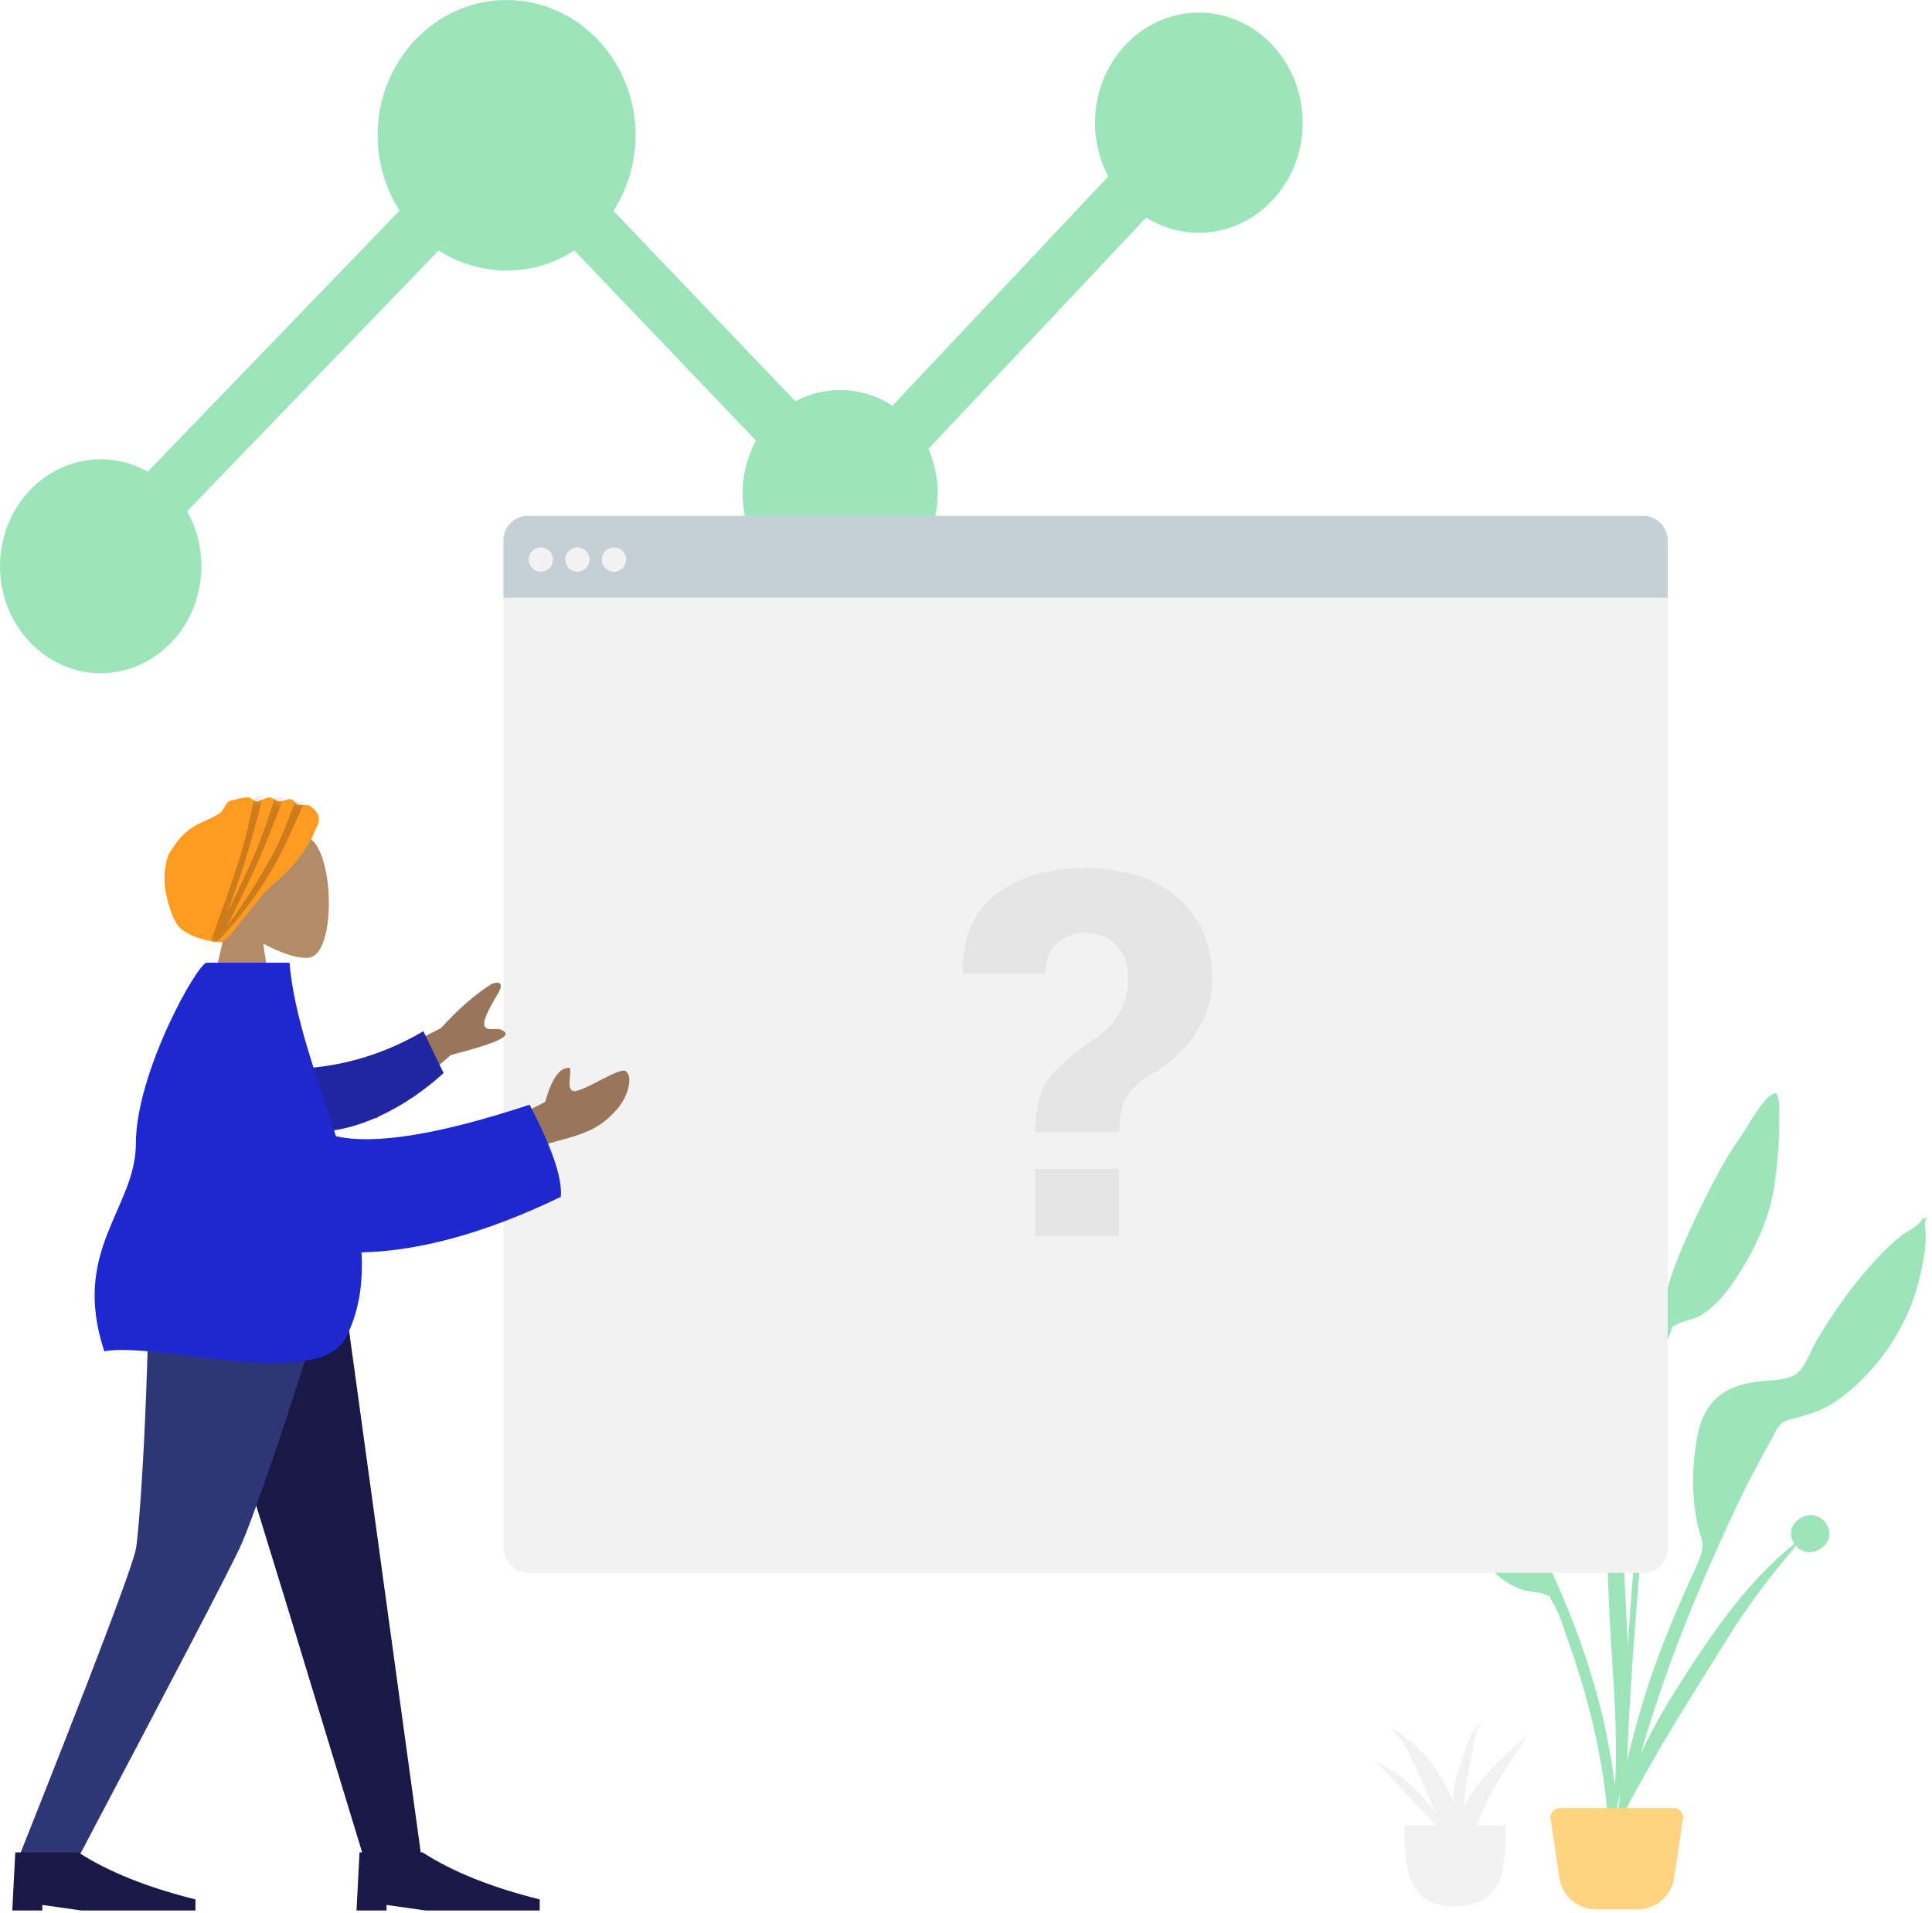 <?xml version="1.0" encoding="UTF-8"?>
<svg width="307px" height="304px" viewBox="0 0 307 304" version="1.1" xmlns="http://www.w3.org/2000/svg" xmlns:xlink="http://www.w3.org/1999/xlink">
    <!-- Generator: sketchtool 52.6 (67491) - http://www.bohemiancoding.com/sketch -->
    <title>FD58F6FB-BC3B-4982-94E6-65FF9F1393DD</title>
    <desc>Created with sketchtool.</desc>
    <defs>
        <path d="M24.309,5.28 C24.513,4.735 25.906,3.043 23.425,1.432 C22.98,1.143 22.243,1.431 21.605,1.249 C21.125,1.111 20.963,0.49 20.413,0.382 C19.842,0.27 19.22,0.779 18.574,0.734 C18.179,0.707 17.569,0.136 17.157,0.105 C16.422,0.05 15.755,0.693 15.037,0.734 C14.621,0.758 14.138,0.138 13.725,0.105 C12.72,0.025 11.805,0.459 10.919,0.591 C10.103,0.712 9.723,2.263 9.122,2.629 C7.235,3.779 5.757,4.1 4.226,5.28 C2.406,6.683 2.058,7.727 1.304,8.662 C0.55,9.596 0.084,12.89 0.524,15.001 C0.783,16.246 1.459,19.646 2.969,20.962 C5.036,22.764 9.24,23.298 9.614,23.058 C11.342,21.944 15.217,15.786 17.965,13.609 C19.986,12.009 23.043,8.662 24.309,5.28 Z" id="path-1"></path>
    </defs>
    <g id="MVP" stroke="none" stroke-width="1" fill="none" fill-rule="evenodd">
        <g id="1.1-Summary---Zero-State" transform="translate(-555, -352)">
            <g id="Illustration" transform="translate(444, 352)">
                <g id="Zero-State-Illustration" transform="translate(79, 0)">
                    <g id="Plant-Left-Copy" opacity="0.5" transform="translate(256, 148)">
                        <path d="M52.605,32.63 C53.845,30.876 56.147,26.42 57.893,25.793 C59.017,25.389 58.689,29.566 58.703,30.363 C58.757,33.444 58.455,36.506 58.082,39.561 C57.409,45.072 55.209,49.979 52.191,54.669 C50.639,57.082 48.818,59.525 46.295,61.03 C45.134,61.724 43.737,61.84 42.59,62.437 C41.255,63.133 41.982,62.571 41.38,63.951 C40.544,65.868 40.277,68.34 39.89,70.385 C38.115,79.773 33.816,129.398 34.562,138.947 C34.628,139.794 33.438,139.996 33.379,138.963 C33.063,133.484 35.795,95.545 37.173,83.138 C38.551,70.73 39.946,59.769 41.344,55.477 C43.04,50.269 46.104,44.006 48.655,39.15 C49.839,36.894 51.131,34.715 52.605,32.63 Z" id="Leaf" fill="#39CB76"></path>
                        <path d="M61.811,93.482 C65.039,91.132 68.533,95.568 65.612,97.919 C63.997,99.218 62.309,98.756 61.359,97.673 C60.742,98.419 60.165,99.199 59.61,99.858 C57.92,101.865 56.322,103.92 54.795,106.024 C51.624,110.393 48.905,115.009 46.063,119.541 C43.259,124.014 40.476,128.509 37.934,133.095 C35.781,136.98 32.91,141.551 32.173,145.811 C33.292,136.777 37.537,128.094 42.592,120.13 C47.605,112.232 53.359,103.606 61.123,97.372 C60.333,96.22 60.311,94.574 61.811,93.482 Z" id="Leaf" fill="#39CB76"></path>
                        <path d="M0.565,71.45 C2.371,71.801 5.322,75.854 6.811,77.398 C8.58,79.233 10.186,81.189 11.699,83.239 C14.956,87.65 17.87,92.34 20.347,97.231 C24.385,105.204 27.621,113.388 29.969,122.07 C31.406,127.385 32.337,132.894 32.888,138.364 C32.993,139.395 34.083,147.349 32.512,147.563 C31.099,147.756 31.535,141.524 31.467,140.676 C30.696,131.112 28.388,121.806 25.177,112.791 C24.478,110.828 23.828,108.422 22.709,106.655 C21.904,105.382 22.704,105.826 21.288,105.344 C20.073,104.931 18.688,105.032 17.443,104.525 C14.739,103.425 12.574,101.29 10.676,99.142 C6.988,94.968 4.066,90.452 2.542,85.103 C1.697,82.138 0.92,79.155 0.489,76.097 C0.378,75.307 -0.599,71.225 0.565,71.45 Z" id="Leaf" fill="#39CB76"></path>
                        <path d="M7.692,4.016 C14.496,15.72 20.087,28.577 23.697,41.599 C25.884,49.489 27.414,57.585 28.933,65.623 C31.287,78.068 33.512,90.512 34.145,103.179 C34.782,115.919 36.042,130.612 31.837,142.883 C33.937,130.425 31.937,117.165 31.583,104.629 C31.414,98.645 30.924,92.72 30.28,86.771 C29.656,81 28.636,75.256 27.687,69.531 C27.224,66.742 26.738,63.958 26.244,61.175 C26.096,60.345 26.033,57.881 25.503,57.314 C24.968,56.743 22.242,56.51 21.386,56.092 C19.662,55.248 18.041,54.049 16.606,52.783 C13.856,50.356 11.463,47.184 9.574,44.057 C5.204,36.823 3.457,27.994 3.545,19.615 C3.562,17.989 6.199,0.471 5.14,0.23 C5.204,0.156 5.264,0.08 5.321,0 C6.123,1.332 6.91,2.673 7.692,4.016 Z" id="Leaf" fill="#39CB76"></path>
                        <path d="M81.125,46.228 C81.23,46.078 81.913,45.033 81.569,45.1 C82.269,44.964 80.605,46.252 82.351,45.462 C81.522,46.238 82,47.247 82.011,48.292 C82.029,49.988 81.743,51.671 81.421,53.331 C80.912,55.955 80.154,58.507 79.053,60.948 C76.654,66.267 72.581,71.387 67.745,74.712 C65.358,76.354 63.019,76.913 60.296,77.669 C58.576,78.147 58.44,79.029 57.527,80.685 C55.626,84.132 53.76,87.568 52.084,91.132 C50.082,95.388 48.14,99.649 46.307,103.98 C40.133,118.569 35.108,133.683 32.469,149.324 C32.405,140.107 34.554,130.613 37.266,121.828 C39.241,115.426 41.812,109.256 44.555,103.148 C45.219,101.668 46.227,99.765 46.509,98.131 C46.706,96.986 46.102,95.885 45.826,94.68 C44.747,89.984 44.824,84.723 45.771,80.003 C46.816,74.797 49.835,72.381 54.943,71.644 C56.811,71.374 59.186,71.473 60.899,70.683 C62.765,69.822 63.535,66.994 64.596,65.178 C67.447,60.302 70.833,55.625 74.722,51.515 C75.799,50.378 76.957,49.328 78.185,48.355 C78.96,47.741 80.597,46.985 81.125,46.228 Z" id="Leaf" fill="#39CB76"></path>
                        <path d="M23.839,139.369 L41.982,139.369 C42.793,139.369 43.45,140.026 43.45,140.837 C43.45,140.909 43.445,140.981 43.434,141.053 L42.034,150.466 C41.607,153.343 39.137,155.473 36.228,155.473 L29.593,155.473 C26.685,155.473 24.215,153.343 23.787,150.466 L22.388,141.053 C22.268,140.251 22.822,139.505 23.623,139.385 C23.695,139.375 23.767,139.369 23.839,139.369 Z" id="Base" fill="#FDA803"></path>
                    </g>
                    <g id="noun_analytics_1313244_000000-copy-2" opacity="0.5" transform="translate(32, 0)" fill="#39CB76" fill-rule="nonzero">
                        <path d="M126.676,75 C125.569,75 124.463,74.558 123.618,73.674 L89.267,37.725 C87.578,35.957 87.578,33.093 89.267,31.326 C90.956,29.558 93.693,29.558 95.382,31.326 L129.733,67.275 C131.422,69.043 131.422,71.907 129.733,73.674 C128.889,74.558 127.782,75 126.676,75 Z" id="Shape"></path>
                        <path d="M142.307,75 C141.205,75 140.103,74.553 139.262,73.659 C137.579,71.872 137.579,68.976 139.262,67.188 L178.648,25.341 C180.33,23.553 183.056,23.553 184.738,25.341 C186.421,27.128 186.421,30.024 184.738,31.812 L145.352,73.659 C144.511,74.553 143.409,75 142.307,75 Z" id="Shape"></path>
                        <path d="M23.358,86 C22.241,86 21.126,85.558 20.275,84.675 C18.574,82.908 18.574,80.041 20.279,78.278 L65.563,31.325 C67.263,29.558 70.025,29.558 71.725,31.325 C73.426,33.092 73.426,35.959 71.721,37.722 L26.437,84.675 C25.588,85.558 24.473,86 23.358,86 Z" id="Shape"></path>
                        <path d="M80.499,43 C75.008,43 69.859,40.769 65.994,36.713 C62.186,32.719 60,27.175 60,21.502 C60,9.644 69.195,0 80.499,0 C91.803,0 101,9.644 101,21.502 C101,27.109 98.824,32.644 95.029,36.687 C91.141,40.769 85.99,43 80.499,43 Z" id="Shape"></path>
                        <path d="M133.501,95 C124.954,95 118,87.562 118,78.422 C118,73.999 119.616,69.837 122.548,66.705 C128.396,60.432 138.587,60.432 144.456,66.705 C147.387,69.832 149,73.994 149,78.422 C149,87.562 142.048,95 133.501,95 Z" id="Shape"></path>
                        <path d="M16,107 C7.178,107 0,99.371 0,89.998 C0,80.624 7.178,73 16,73 C20.316,73 24.339,74.789 27.327,78.037 C30.316,81.14 32,85.414 32,89.998 C32,99.371 24.822,107 16,107 Z" id="Shape"></path>
                        <path d="M190.5,37 C186.147,37 182.012,35.197 178.855,31.921 C175.758,28.637 174,24.121 174,19.5 C174,9.849 181.402,2 190.5,2 C199.598,2 207,9.849 207,19.5 C207,29.151 199.598,37 190.5,37 Z" id="Shape"></path>
                    </g>
                    <g id="Maceta" transform="translate(250, 274)" fill="#F2F2F2">
                        <path d="M5.139,16.152 C5.139,23.248 5.699,29 13.215,29 C20.731,29 21.291,23.248 21.291,16.152" id="Base"></path>
                        <path d="M15.451,11.725 C15.176,12.201 14.93,12.687 14.713,13.18 C14.705,12.164 14.762,11.141 14.915,10.104 C15.177,8.328 15.577,6.561 15.954,4.796 C16.224,3.528 16.207,1.251 17.233,0.24 C17.515,0.022 17.582,0.45 17.582,0.636 C17.586,0.675 17.581,-0.123 17.308,0.016 C15.685,0.855 15.159,3.491 14.639,4.811 C13.881,6.738 13.235,8.708 12.97,10.713 C12.903,11.219 12.866,11.725 12.858,12.231 C12.802,12.096 12.751,11.959 12.693,11.825 C11.756,9.627 10.492,7.482 8.914,5.505 C8.526,5.018 3.645,0.216 3.263,0.951 C3.3,1.058 3.379,1.147 3.5,1.217 C3.507,1.225 3.507,1.221 3.503,1.209 C3.789,1.672 4.605,2.387 4.858,2.793 C5.497,3.814 5.994,4.898 6.499,5.961 C7.565,8.207 8.554,10.476 9.513,12.75 C9.736,13.28 9.969,13.806 10.206,14.331 C7.759,10.802 4.494,7.597 -1.42108547e-14,5.762 C1.535,6.543 2.541,8.012 3.578,9.137 C4.828,10.494 6.145,11.815 7.398,13.17 C8.875,14.769 10.614,16.453 12.035,18.222 C13.411,21.112 14.749,24.005 15.574,27.043 C15.236,25.993 15.548,24.543 15.49,23.441 C15.444,22.564 15.342,21.695 15.201,20.827 C15.375,21.218 15.524,21.61 15.592,21.975 C15.53,21.363 15.459,20.756 15.382,20.152 C15.579,19.586 15.772,19.058 15.902,18.623 C16.571,16.393 17.366,14.201 18.45,12.064 C19.452,10.088 20.603,8.137 21.856,6.245 C22.44,5.363 23.033,4.484 23.622,3.604 C24.007,3.028 24.374,2.105 24.911,1.553 C21.442,4.725 17.652,7.919 15.451,11.725" id="Fill-27"></path>
                    </g>
                    <g id="Web" transform="translate(112, 82)">
                        <rect id="Container" fill="#F2F2F2" x="0" y="0" width="185" height="168" rx="3.873"></rect>
                        <path d="M3.873,0 L181.127,-4.4408921e-16 C183.266,-8.36969162e-16 185,1.734 185,3.873 L185,13 L0,13 L4.4408921e-16,3.873 C1.82169242e-16,1.734 1.734,8.36969162e-16 3.873,4.4408921e-16 Z" id="Header" fill="#C5CFD6"></path>
                        <g id="Buttons" transform="translate(4, 5)" fill="#F2F2F2">
                            <circle id="buttons" cx="1.936" cy="1.936" r="1.936"></circle>
                            <circle id="buttons" cx="7.745" cy="1.936" r="1.936"></circle>
                            <circle id="buttons" cx="13.554" cy="1.936" r="1.936"></circle>
                        </g>
                    </g>
                    <g id="A-Human/Standing" transform="translate(0, 117)">
                        <g id="Head/Front/Turban2" transform="translate(38.872, 0)">
                            <g id="Head" transform="translate(25.53, 13.583)" fill="#B28B67">
                                <path d="M3.906,15.113 C1.728,12.743 0.253,9.838 0.5,6.584 C1.21,-2.793 15.294,-0.731 18.033,4.002 C20.773,8.735 20.447,20.74 16.907,21.586 C15.495,21.923 12.486,21.097 9.425,19.387 L11.347,31.987 L0,31.987 L3.906,15.113 Z"></path>
                            </g>
                            <g id="Turban" transform="translate(18.911, 9.64)">
                                <mask id="mask-2" fill="white">
                                    <use xlink:href="#path-1"></use>
                                </mask>
                                <use id="Path" fill="#FF9B21" xlink:href="#path-1"></use>
                                <path d="M10.38,18.334 C11.621,15.786 13.218,12.517 14.661,9.163 C15.697,6.758 16.798,3.678 17.965,-0.076 L19.371,-0.076 C17.157,5.771 15.492,9.854 14.376,12.173 C12.58,15.903 11.289,18.737 10.261,20.638 C11.983,18.298 14.632,14.481 17.456,9.349 C18.527,7.403 19.787,4.423 21.237,0.41 L22.545,0.928 C20.35,6.008 18.653,9.55 17.456,11.555 C13.554,18.09 9.828,22.033 8.526,23.153 C8.3,23.346 8.225,23.391 8.279,23.292 C8.261,23.29 8.248,23.28 8.24,23.263 C8.148,23.391 8.057,23.503 7.966,23.6 C6.652,24.992 10.013,17.232 12.49,9.093 C13.248,6.601 13.996,3.431 14.734,-0.416 L16.131,-0.552 C14.589,5.477 13.394,9.699 12.545,12.114 C11.684,14.562 10.983,16.637 10.38,18.334 Z" id="Shade" fill-opacity="0.2" fill="#000000" mask="url(#mask-2)"></path>
                            </g>
                        </g>
                        <g id="Bottom/Standing/Skinny-Jeans" transform="translate(0, 82.135)">
                            <polygon id="Leg" fill="#191847" points="60.359 9.9475983e-14 77.455 55.58 89.929 96.546 99.027 96.546 85.772 9.9475983e-14"></polygon>
                            <path d="M55.787,0 C55.392,28.647 54.043,44.271 53.628,46.874 C53.213,49.477 46.935,66.034 34.794,96.546 L44.219,96.546 C59.675,67.275 68.303,50.718 70.103,46.874 C71.903,43.03 77.457,27.406 85.823,0 L55.787,0 Z" id="Leg" fill="#2F3676"></path>
                            <g id="Accessories/Shoe/Flat-Pointy" transform="translate(33.952, 86.935)" fill="#191847">
                                <path d="M0,17.581 L0.477,8.351 L10.497,8.351 C15.248,11.428 21.451,13.919 29.106,15.823 L29.106,17.581 L10.974,17.581 L4.771,16.702 L4.771,17.581 L0,17.581 Z" id="Shoe"></path>
                            </g>
                            <g id="Accessories/Shoe/Flat-Pointy" transform="translate(88.653, 86.935)" fill="#191847">
                                <path d="M0,17.581 L0.477,8.351 L10.497,8.351 C15.248,11.428 21.451,13.919 29.106,15.823 L29.106,17.581 L10.974,17.581 L4.771,16.702 L4.771,17.581 L0,17.581 Z" id="Shoe"></path>
                            </g>
                        </g>
                        <g id="Body/Long-Sleeve-1" transform="translate(46.49, 36.017)">
                            <path d="M39.153,18.743 L55.582,10.392 C58.309,7.375 60.998,5.033 63.648,3.366 C64.459,3.052 65.877,2.864 64.557,5.052 C63.236,7.24 61.953,9.597 62.631,10.273 C63.309,10.95 64.992,10.01 65.802,11.132 C66.342,11.881 63.465,13.057 57.172,14.66 L45.247,24.818 L39.153,18.743 Z M64.91,25.8 L72.138,22.121 C73.152,18.546 74.364,16.747 75.775,16.725 C76.858,16.257 74.971,20.775 77.025,20.383 C79.079,19.992 84.092,16.537 84.956,17.239 C86.234,18.276 85.094,21.463 83.752,23.048 C81.243,26.01 79.165,27.023 74.03,28.35 C71.345,29.043 68.443,30.433 65.322,32.52 L64.91,25.8 Z" id="Skin" fill="#997659"></path>
                            <path d="M31.641,15.14 C37.341,15.983 45.108,16.067 53.965,12.584 L56.098,19.654 C49.694,23.907 41.168,26.886 34.329,25.623 C28.939,24.629 27.14,18.13 31.641,15.14 Z" id="Sleeve" fill="#2026A2" transform="translate(42.594, 19.25) rotate(-9) translate(-42.594, -19.25) "></path>
                            <path d="M38.887,27.566 C45.006,28.98 55.266,27.313 69.668,22.565 C73.24,29.412 74.891,34.294 74.622,37.21 C62.267,43.19 51.678,45.856 42.954,46.032 C43.231,50.828 42.601,55.392 40.485,59.562 C36.133,68.135 10.654,60.195 2.087,61.758 C-3.278,45.614 7.095,39.053 7.103,28.724 C7.112,17.412 16.916,9.9475983e-14 18.358,9.9475983e-14 L31.511,2.12477928e-13 C32.237,8.639 35.89,18.16 38.887,27.566 Z" id="Clothes" fill="#1F28CF"></path>
                        </g>
                    </g>
                    <path d="M196.484,180.005 C196.51,176.337 197.17,173.579 198.463,171.731 C199.757,169.883 202.119,167.759 205.55,165.357 C207.318,164.248 208.711,162.876 209.727,161.24 C210.743,159.603 211.251,157.716 211.251,155.578 C211.251,153.361 210.657,151.593 209.469,150.273 C208.282,148.953 206.593,148.293 204.402,148.293 C202.633,148.293 201.155,148.835 199.968,149.917 C198.78,150.999 198.16,152.609 198.107,154.747 L185.082,154.747 L185.003,154.509 C184.923,149.019 186.672,144.895 190.248,142.137 C193.825,139.379 198.542,138 204.402,138 C210.684,138 215.626,139.584 219.228,142.751 C222.831,145.918 224.633,150.194 224.633,155.578 C224.633,158.877 223.649,161.913 221.683,164.684 C219.717,167.455 217.216,169.633 214.181,171.216 C212.491,172.325 211.35,173.519 210.756,174.799 C210.162,176.079 209.865,177.815 209.865,180.005 L196.484,180.005 Z M209.826,196.475 L196.523,196.475 L196.523,185.786 L209.826,185.786 L209.826,196.475 Z" id="?" fill="#696C74" opacity="0.097"></path>
                </g>
            </g>
        </g>
    </g>
</svg>